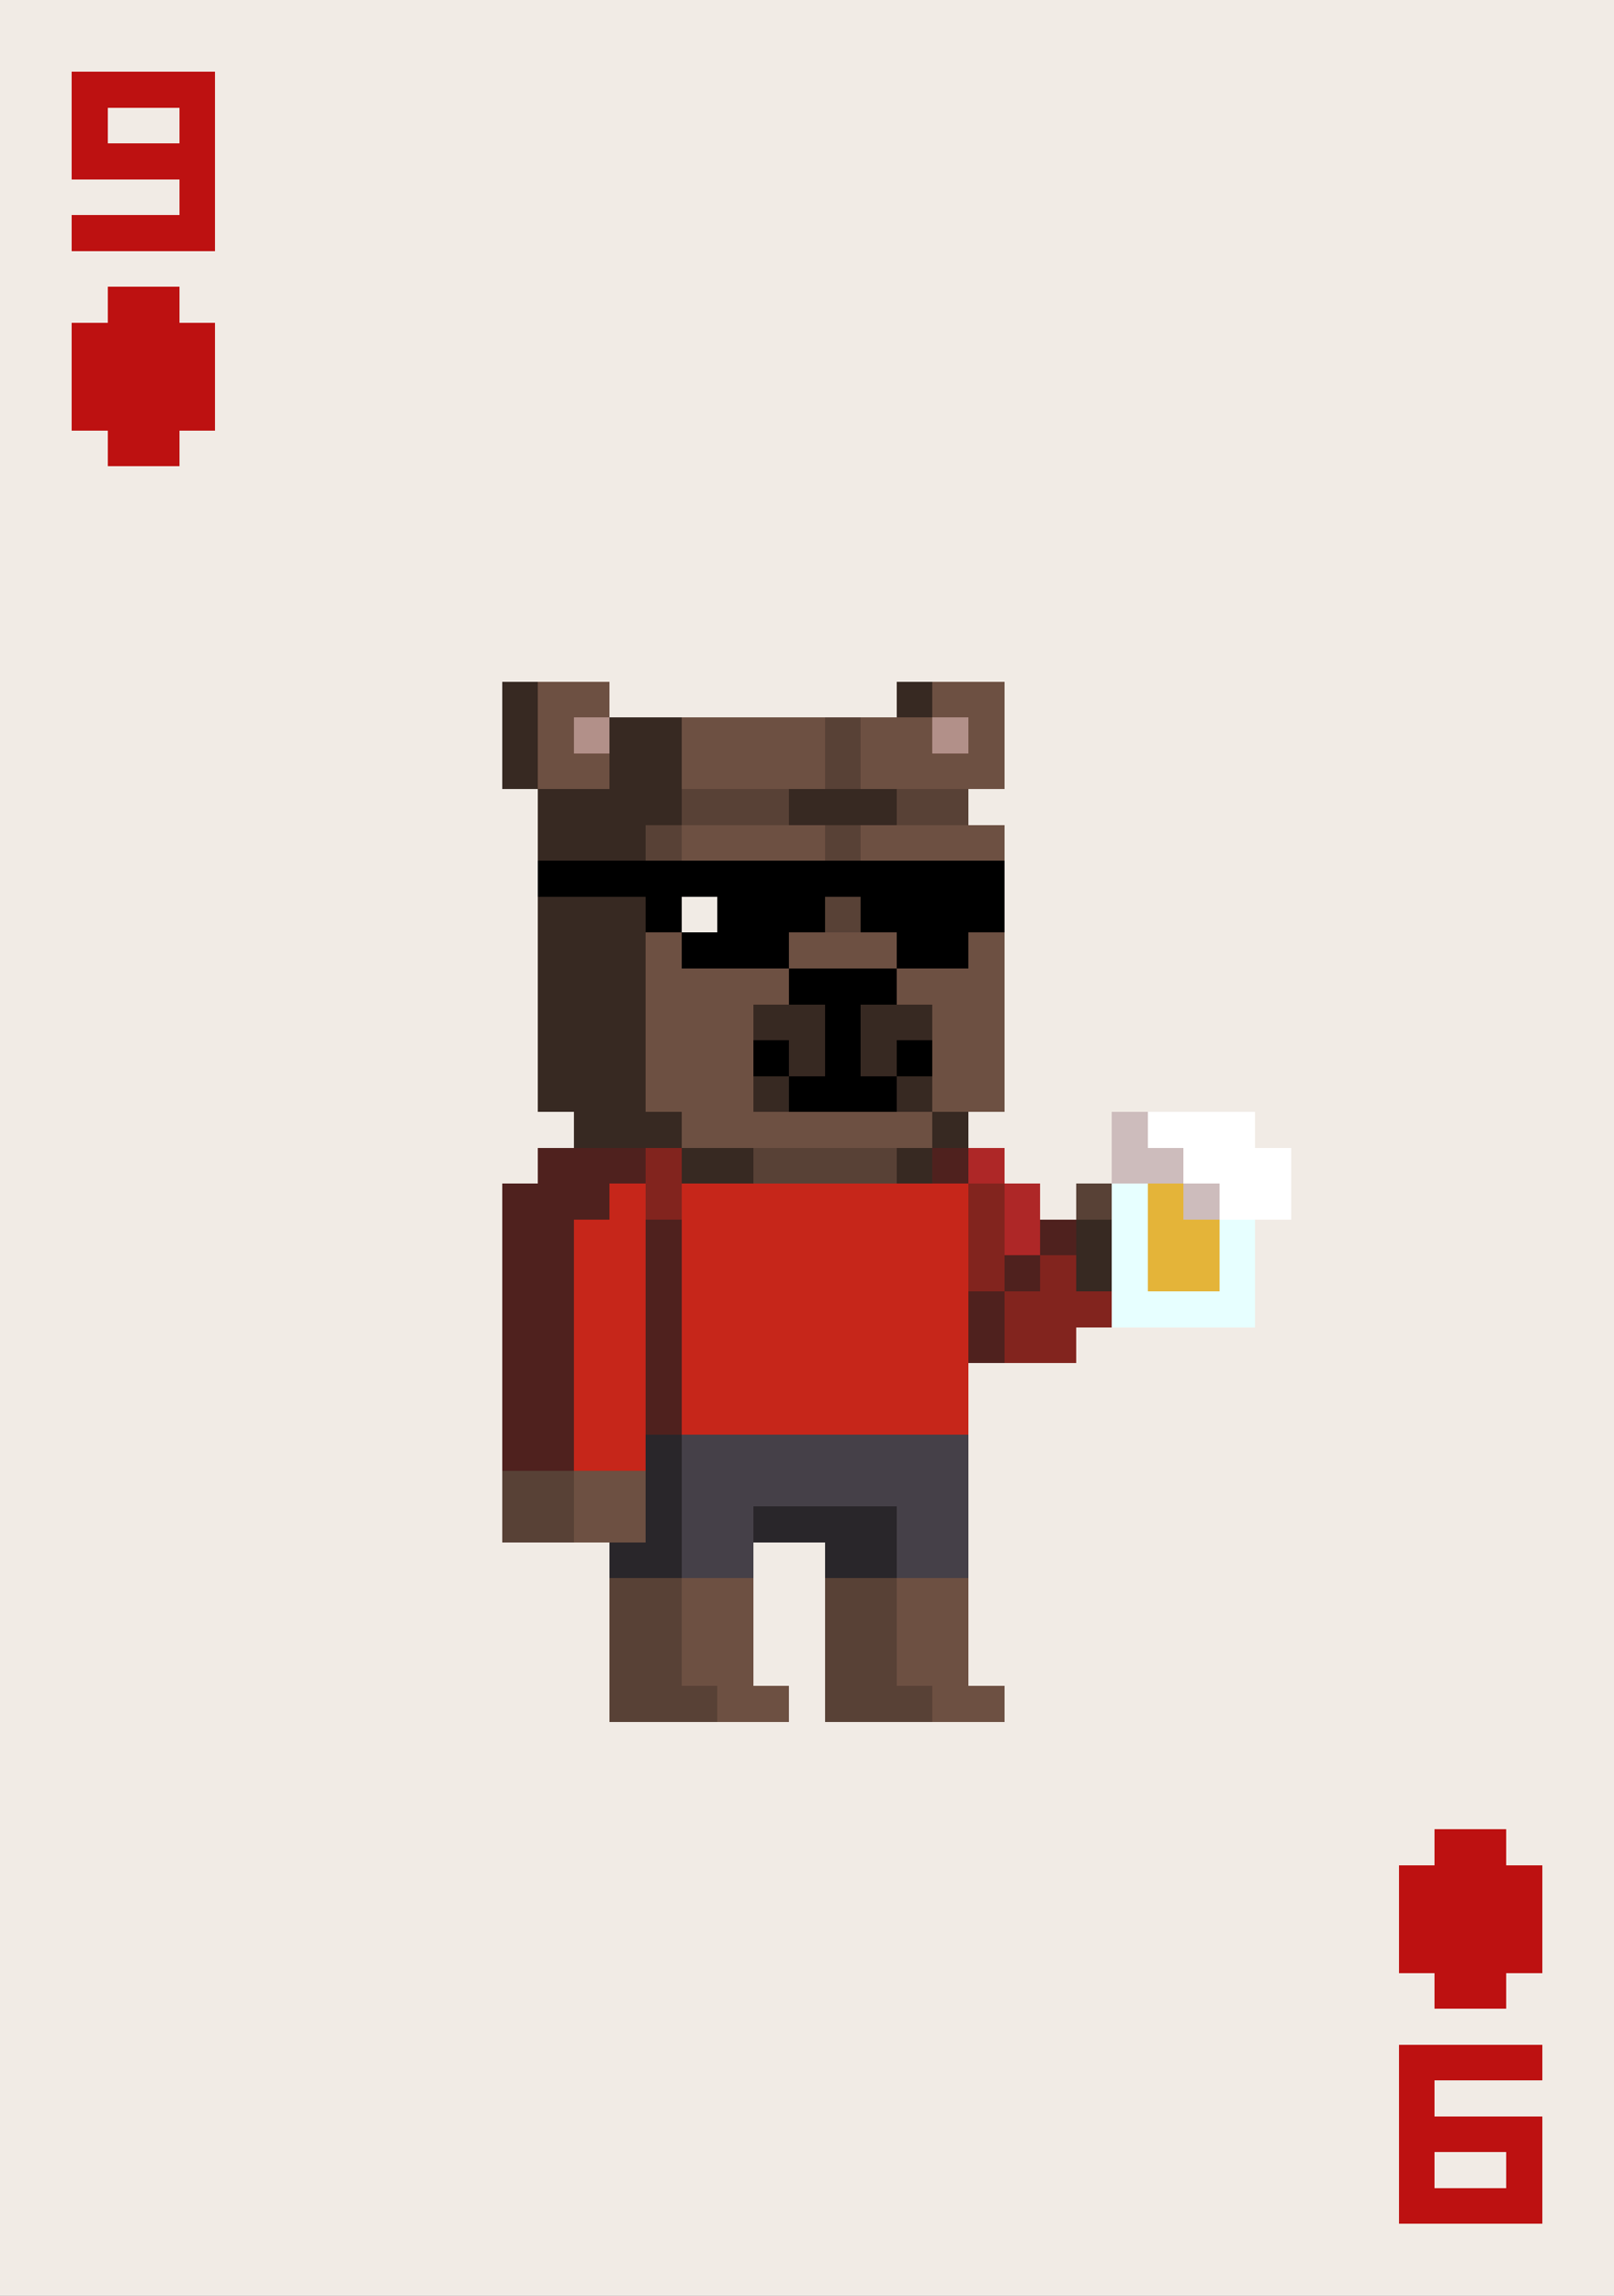 <svg xmlns="http://www.w3.org/2000/svg" viewBox="0 -0.5 45 64" shape-rendering="crispEdges">
<rect x="0" y="-0.5" width="45" height="64" fill="#808080" stroke="none"/>
<path stroke="#f1ebe5" d="M0 0h45M0 1h45M0 2h2M6 2h39M0 3h2M3 3h2M6 3h39M0 4h2M6 4h39M0 5h5M6 5h39M0 6h2M6 6h39M0 7h45M0 8h3M5 8h40M0 9h2M6 9h39M0 10h2M6 10h39M0 11h2M6 11h39M0 12h3M5 12h40M0 13h45M0 14h45M0 15h45M0 16h45M0 17h45M0 18h45M0 19h14M17 19h8M28 19h17M0 20h14M28 20h17M0 21h14M28 21h17M0 22h15M27 22h18M0 23h15M28 23h17M0 24h15M28 24h17M0 25h15M19 25h1M28 25h17M0 26h15M28 26h17M0 27h15M28 27h17M0 28h15M28 28h17M0 29h15M28 29h17M0 30h15M28 30h17M0 31h16M27 31h4M35 31h10M0 32h15M28 32h3M36 32h9M0 33h14M29 33h1M36 33h9M0 34h14M35 34h10M0 35h14M35 35h10M0 36h14M35 36h10M0 37h14M30 37h15M0 38h14M27 38h18M0 39h14M27 39h18M0 40h14M27 40h18M0 41h14M27 41h18M0 42h14M27 42h18M0 43h17M21 43h2M27 43h18M0 44h17M21 44h2M27 44h18M0 45h17M21 45h2M27 45h18M0 46h17M21 46h2M27 46h18M0 47h17M22 47h1M28 47h17M0 48h45M0 49h45M0 50h45M0 51h40M42 51h3M0 52h39M43 52h2M0 53h39M43 53h2M0 54h39M43 54h2M0 55h40M42 55h3M0 56h45M0 57h39M43 57h2M0 58h39M40 58h5M0 59h39M43 59h2M0 60h39M40 60h2M43 60h2M0 61h39M43 61h2M0 62h45M0 63h45" />
<path stroke="#bd1111" d="M2 2h4M2 3h1M5 3h1M2 4h4M5 5h1M2 6h4M3 8h2M2 9h4M2 10h4M2 11h4M3 12h2M40 51h2M39 52h4M39 53h4M39 54h4M40 55h2M39 57h4M39 58h1M39 59h4M39 60h1M42 60h1M39 61h4" />
<path stroke="#372922" d="M14 19h1M25 19h1M14 20h1M17 20h2M14 21h1M17 21h2M15 22h4M22 22h3M15 23h3M15 25h3M15 26h3M15 27h3M15 28h3M21 28h2M24 28h2M15 29h3M22 29h1M24 29h1M15 30h3M21 30h1M25 30h1M16 31h3M26 31h1M19 32h2M25 32h1M30 34h1M30 35h1" />
<path stroke="#6d5042" d="M15 19h2M26 19h2M15 20h1M19 20h4M24 20h2M27 20h1M15 21h2M19 21h4M24 21h4M19 23h4M24 23h4M18 26h1M22 26h3M27 26h1M18 27h4M25 27h3M18 28h3M26 28h2M18 29h3M26 29h2M18 30h3M26 30h2M19 31h7M16 41h2M16 42h2M19 44h2M25 44h2M19 45h2M25 45h2M19 46h2M25 46h2M20 47h2M26 47h2" />
<path stroke="#b29089" d="M16 20h1M26 20h1" />
<path stroke="#584136" d="M23 20h1M23 21h1M19 22h3M25 22h2M18 23h1M23 23h1M23 25h1M21 32h4M30 33h1M14 41h2M14 42h2M17 44h2M23 44h2M17 45h2M23 45h2M17 46h2M23 46h2M17 47h3M23 47h3" />
<path stroke="#000000" d="M15 24h13M18 25h1M20 25h3M24 25h4M19 26h3M25 26h2M22 27h3M23 28h1M21 29h1M23 29h1M25 29h1M22 30h3" />
<path stroke="#cdbcbc" d="M31 31h1M31 32h2M33 33h1" />
<path stroke="#ffffff" d="M32 31h3M33 32h3M34 33h2" />
<path stroke="#4f211e" d="M15 32h3M26 32h1M14 33h3M14 34h2M18 34h1M29 34h1M14 35h2M18 35h1M28 35h1M14 36h2M18 36h1M27 36h1M14 37h2M18 37h1M27 37h1M14 38h2M18 38h1M14 39h2M18 39h1M14 40h2" />
<path stroke="#82241e" d="M18 32h1M18 33h1M27 33h1M27 34h1M27 35h1M29 35h1M28 36h3M28 37h2" />
<path stroke="#ae2727" d="M27 32h1M28 33h1M28 34h1" />
<path stroke="#c6261a" d="M17 33h1M19 33h8M16 34h2M19 34h8M16 35h2M19 35h8M16 36h2M19 36h8M16 37h2M19 37h8M16 38h2M19 38h8M16 39h2M19 39h8M16 40h2" />
<path stroke="#e7ffff" d="M31 33h1M31 34h1M34 34h1M31 35h1M34 35h1M31 36h4" />
<path stroke="#e4b439" d="M32 33h1M32 34h2M32 35h2" />
<path stroke="#29262a" d="M18 40h1M18 41h1M18 42h1M21 42h4M17 43h2M23 43h2" />
<path stroke="#454048" d="M19 40h8M19 41h8M19 42h2M25 42h2M19 43h2M25 43h2" />
</svg>